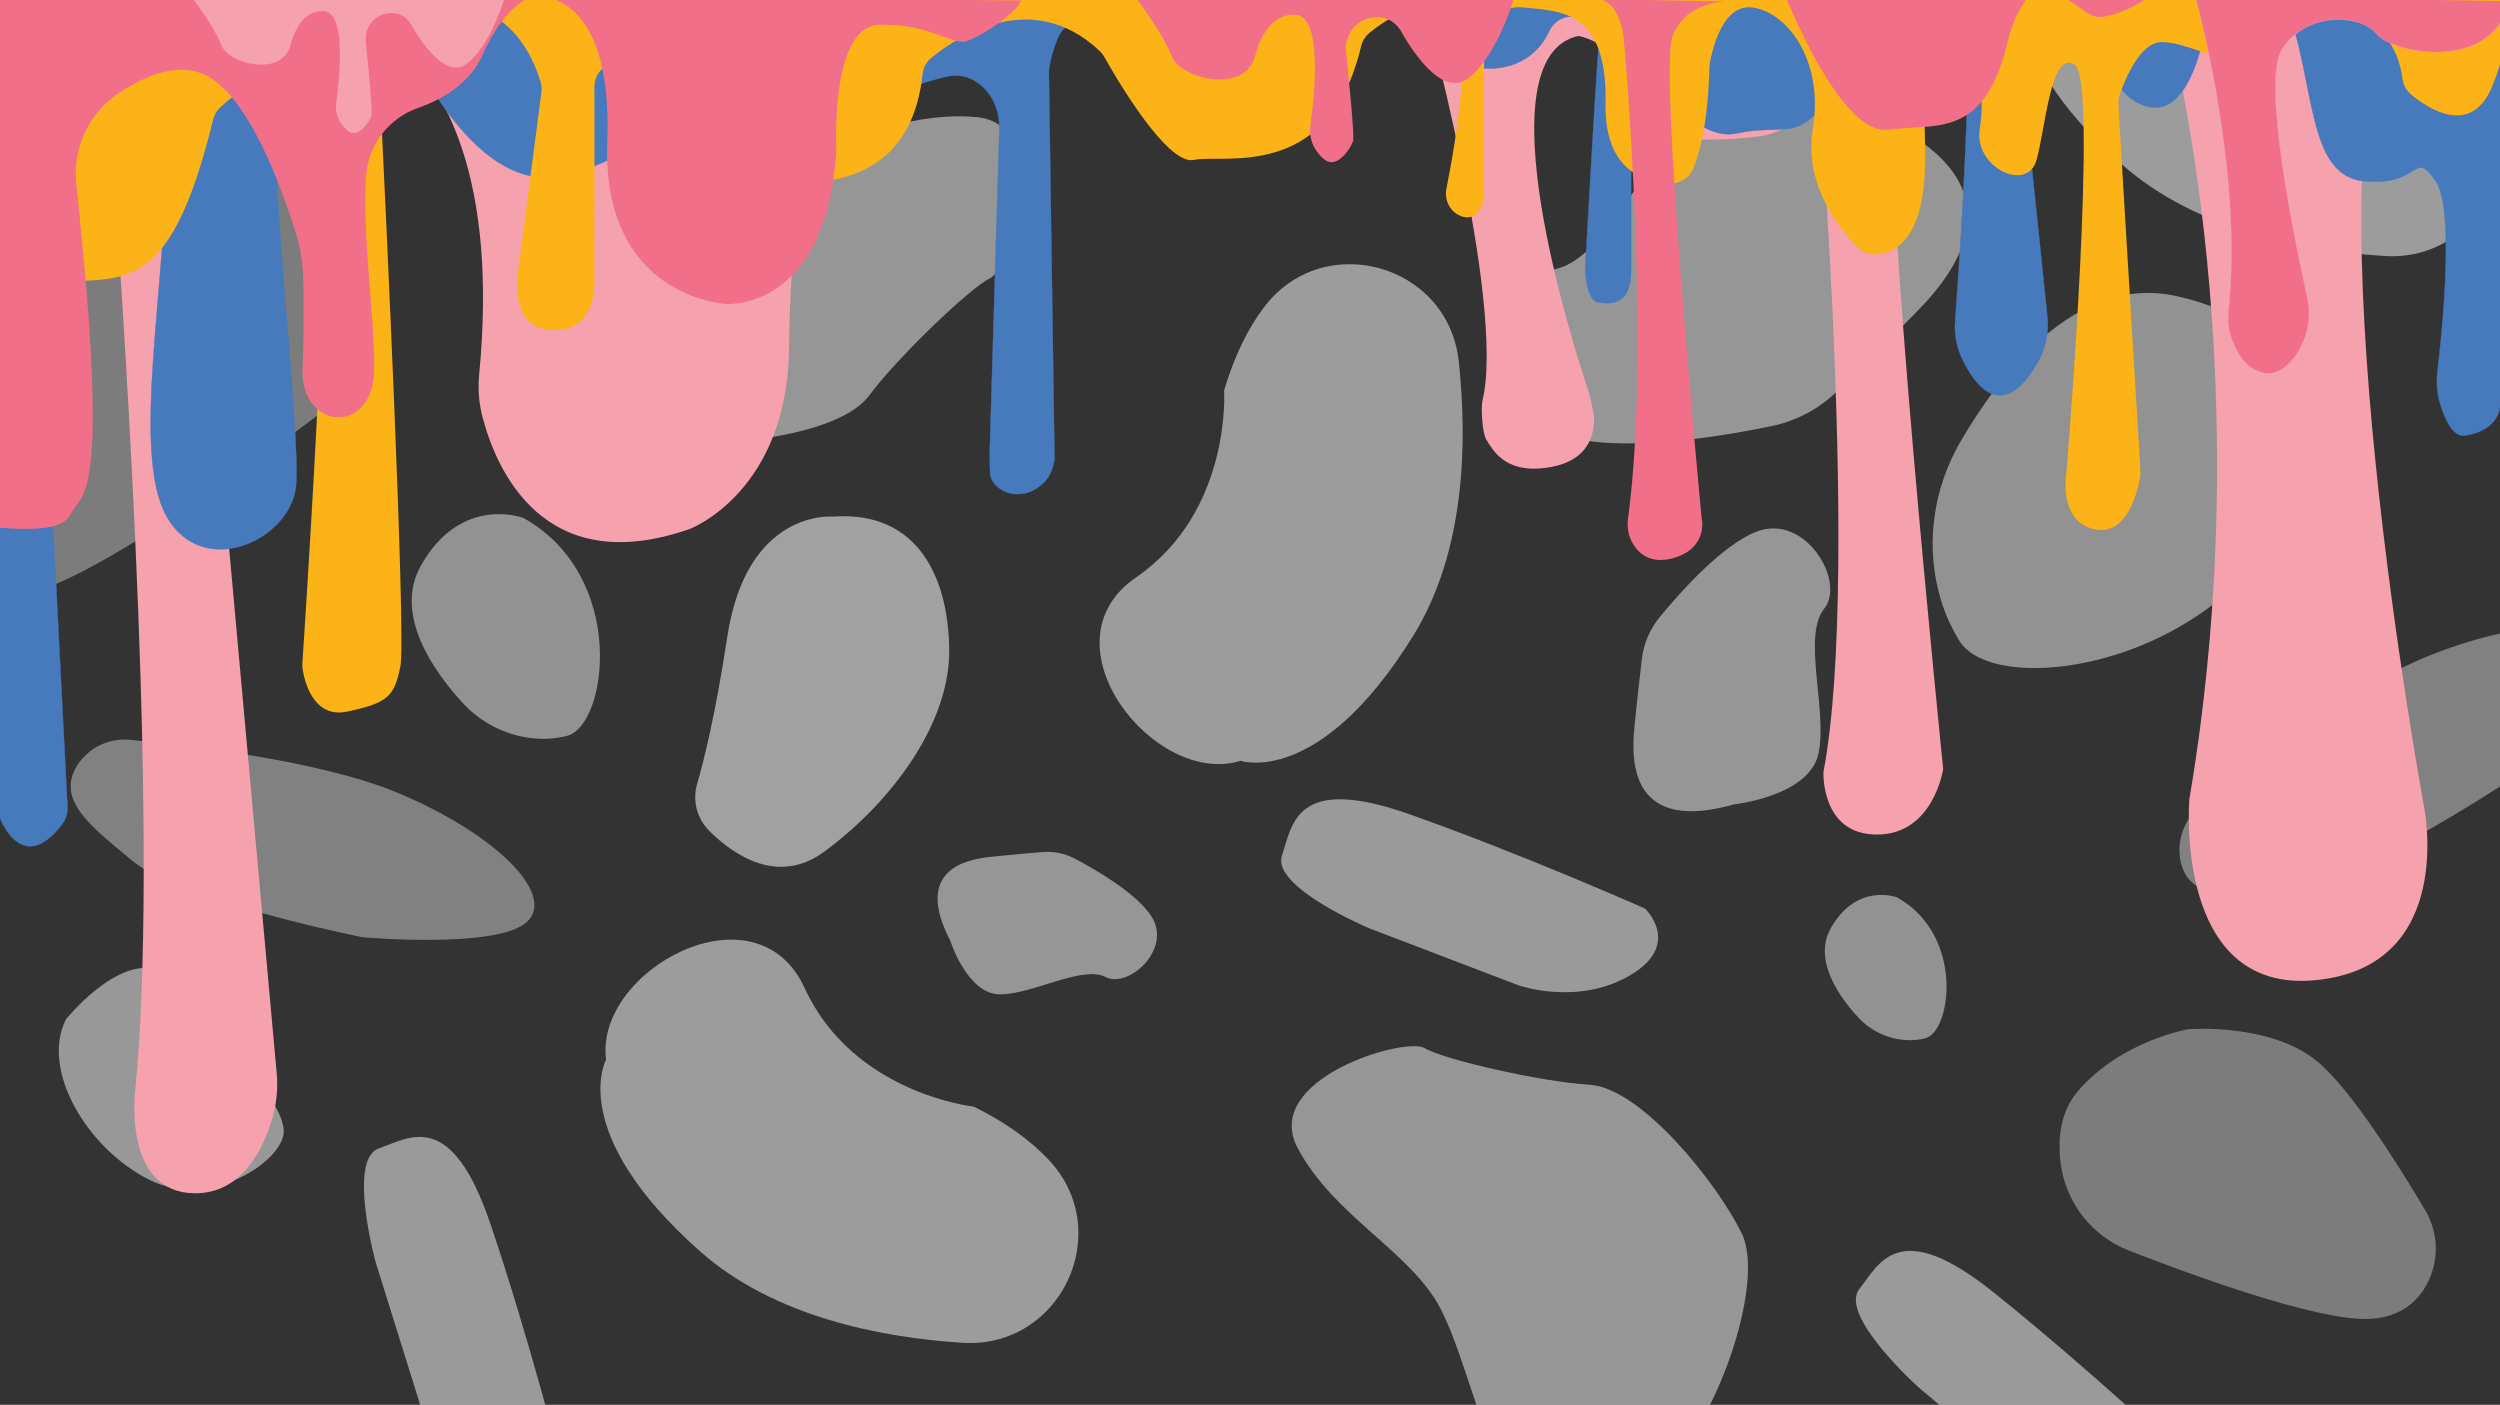 <?xml version="1.0" encoding="utf-8"?>
<!-- Generator: Adobe Illustrator 25.2.1, SVG Export Plug-In . SVG Version: 6.00 Build 0)  -->
<svg version="1.1" id="Layer_1" xmlns="http://www.w3.org/2000/svg" xmlns:xlink="http://www.w3.org/1999/xlink" x="0px" y="0px"
	 viewBox="0 0 7319.8 4113.1" style="enable-background:new 0 0 7319.8 4113.1;" xml:space="preserve">
<rect x="0" y="0" width="7319.8" height="4113.1" fill="#333333" stroke="none"/>
<style type="text/css">
	.st0{clip-path:url(#SVGID_2_);}
	.st1{fill:#F6A1AE;}
	.st2{opacity:0.38;fill:#F2F2F2;enable-background:new    ;}
	.st3{opacity:0.5;fill:#F2F2F2;enable-background:new    ;}
	.st4{opacity:0.41;fill:#F2F2F2;enable-background:new    ;}
	.st5{opacity:0.55;fill:#F2F2F2;enable-background:new    ;}
	.st6{opacity:0.52;fill:#F2F2F2;enable-background:new    ;}
	.st7{opacity:0.53;fill:#F2F2F2;enable-background:new    ;}
	.st8{opacity:0.54;fill:#F2F2F2;enable-background:new    ;}
	.st9{opacity:0.58;fill:#F2F2F2;enable-background:new    ;}
	.st10{fill:#4779BD;stroke:#4779BD;stroke-miterlimit:10;}
	.st11{fill:#FBB317;}
	.st12{fill:#F26F8A;}
	.st13{fill:#F26F8A;stroke:#F6A1AE;stroke-miterlimit:10;}
</style>
<g id="Layer_10">
	<g>
		<defs>
			<rect id="SVGID_1_" x="0" width="7319.8" height="4115.4"/>
		</defs>
		<clipPath id="SVGID_2_">
			<use xlink:href="#SVGID_1_"  style="overflow:visible;"/>
		</clipPath>
		<g class="st0">
			<g>
				<path class="st1" d="M3191.1,4394h868c54.8,0,99.2,44.4,99.2,99.2v69.6c0,54.8-44.4,99.2-99.2,99.2h-868
					c-54.8,0-99.2-44.4-99.2-99.2v-69.6C3091.9,4438.4,3136.3,4394,3191.1,4394z"/>
			</g>
			<g>
				<path class="st2" d="M455.2,435.8c0,0-324,62.5-462,263.7c-100.7,146.7-204.9,502.4-253.7,683.6c-29.9,110.9,4,230.4,91.1,305.4
					c57.3,49.4,138.7,81,251.5,51c201.4-53.6,611.6-346.3,838.7-516.4c128.5-95.8,193.5-254.8,169.1-413.2
					c-15.2-97.2-54.4-195.6-142.9-254.7C724.6,407.3,455.2,435.8,455.2,435.8z"/>
			</g>
			<g>
				<path class="st2" d="M6407.8,3013.4c0,0,241.5-19.4,378.5,95.5c100.1,83.9,243.7,314.9,313.9,433.4c43.6,72.3,42,163.2-4.1,234
					c-30.8,46.2-82.1,84.6-167.8,85.5c-152.9,1.7-500.5-124.5-694.5-200c-109.7-42.5-186.9-142-200.8-258.8
					c-8.4-71.6,0-149,50.9-208.2C6211.7,3046,6407.8,3013.4,6407.8,3013.4z"/>
			</g>
			<g>
				<path class="st3" d="M1532.6,1516.5c0,0-182.2-69.7-300.1,139.3c-81.2,144,38.5,310.8,120.9,400.8
					c56.8,62.8,135.9,100.9,220.4,106.1c29.4,1.9,58.9-1,87.4-8.5C1779,2122,1838,1688,1532.6,1516.5z"/>
			</g>
			<g>
				<path class="st3" d="M6772.7,1310.6c0,0,22.2-353.1-403.4-444.3c-293.2-62.9-517.5,234.7-628.7,425.8
					c-77.1,132.7-102.5,290.3-64.7,439c12.7,51.9,33.7,101.5,62.1,146.8C5857.3,2064.6,6640.8,1932.1,6772.7,1310.6z"/>
			</g>
			<g>
				<path class="st4" d="M226.5,2240.2c33.8-51.8,93.6-80.3,155.1-74c162.2,15.3,557.3,60.6,783.5,155.4
					c289.4,121.2,465.1,299.2,376.7,378.5c-88.4,79.3-480.9,43.9-480.9,43.9s-534.2-106.6-673.8-223.9
					C274.7,2425.6,160,2344.6,226.5,2240.2z"/>
			</g>
			<g>
				<path class="st3" d="M5554.5,2627.5c0,0-117.9-45-194,90.1c-52.5,93.1,24.9,201,78.1,259.1c36.7,40.6,87.8,65.3,142.5,68.6
					c19,1.2,38.1-0.6,56.5-5.4C5713.8,3019,5751.9,2738.2,5554.5,2627.5z"/>
			</g>
			<g>
				<path class="st4" d="M6384.5,2521.7c-12.3-60.6,10.3-122.9,58.5-161.6c126.3-103,439.4-348.3,667-439.4
					c291.3-117,541.2-113.4,534,5.1s-311.7,368.8-311.7,368.8s-455.2,299.2-637,313.6C6549,2619.9,6410.4,2642.8,6384.5,2521.7z"/>
			</g>
			<g>
				<path class="st5" d="M5938.1-79.5c0,0-117.9,212.9,275,561.1c217.3,192.5,531,252.6,768,267.9c288.8,18.6,451.2-327.2,251.9-537
					c-51.8-54.6-122.5-107.2-217.9-154.4c0,0-353.7-37.5-495.7-347.5C6377.4-599.5,5903.5-340.6,5938.1-79.5z"/>
			</g>
			<g>
				<path class="st5" d="M1774.6,3102.6c0,0-117.9,212.9,274.9,561.1c217.3,192.5,531,252.6,768,267.9
					c288.8,18.6,451.2-327.2,251.9-537c-51.8-54.6-122.5-107.2-217.9-154.4c0,0-353.4-37.5-495.7-347.5
					C2213.6,2582.7,1740,2841.5,1774.6,3102.6z"/>
			</g>
			<g>
				<path class="st6" d="M1855.6,346c-147-30.4-295.6,48.2-349.2,188.6c-20.8,52.8-29.8,109.5-26.1,166.1
					c14.8,204.9,293.4,569.2,454.2,590.7s519.8-10.7,610.9-134c78.8-106.6,293.2-314,353.7-342.9c60.5-29,188.2-450.1-39.9-471.6
					c-228.1-21.4-437.8,111.6-625,90.6C2122.3,421,1981.7,372,1855.6,346z"/>
			</g>
			<g>
				<path class="st6" d="M4353.9,4198.1c55.5,139.3,203,220.3,349.6,188c55.5-11.7,107.8-35.5,153-69.7
					c163.1-124.9,314.4-557.9,243.7-704c-70.7-146.1-294.7-428.3-447.8-436.6c-132.3-7.2-423.3-72.3-480.9-106.9
					c-57.6-34.6-479.5,90.3-372,292.6c107.5,202.2,333.9,304.4,419.3,472.2C4270,3934.1,4306.4,4078.5,4353.9,4198.1z"/>
			</g>
			<g>
				<path class="st6" d="M5470.2,331.1c0,0-303.9-195.9-465.9-60.9s-286.1,480.9-449.5,517.5s-215.5,413.4,21.8,487.6
					c165.4,51.7,452.8,5,611.6-27.9c72.5-15.2,139.1-51,191.8-103c66.1-65.1,161.6-159.6,234.6-234.3
					C5738.7,783.2,5929.3,525.7,5470.2,331.1z"/>
			</g>
			<g>
				<path class="st6" d="M2782.3,2754.3c0,0,49.8,157.4,146,157.1c96.2-0.3,240.6-85.7,308.6-50.8c68,34.9,196.2-82.5,134.4-177.6
					c-42.9-66.4-157.6-133.7-223.1-168.4c-29.9-15.9-63.7-22.7-97.4-19.8c-42.2,3.6-103.3,9-150.7,14
					C2819.6,2517.1,2677.6,2552.1,2782.3,2754.3z"/>
			</g>
			<g>
				<path class="st6" d="M5077.9,2354.9c0,0,221.5-23.4,247-150.7c25.6-127.4-48.5-341.2,16.1-421.8
					c64.6-80.5-56.3-281.6-198.7-225.5c-99.3,39.1-219.2,172.5-282.7,249.7c-28.9,35.2-47.1,78-52.4,123.2
					c-6.6,56.8-16.1,139-22,203C4774.5,2241.8,4782.5,2438.9,5077.9,2354.9z"/>
			</g>
			<g>
				<path class="st7" d="M192.9,2984.7c0,0,150-187.6,273.3-144.7c123.2,42.9,160.8,235.8,203.6,257.2s150,123.2,160.8,209
					c10.7,85.7-211,238.4-392.2,148.7S117.9,3134.8,192.9,2984.7z"/>
			</g>
			<g>
				<path class="st8" d="M1099.8,3695.3c0,0-82.5-300.1,8.9-332.6s212.7-117.9,327.5,221.6s208.4,709.5,208.4,709.5
					s-13.8,151.6-180.7,86.4c-166.9-65.3-225.1-239.5-225.1-239.5L1099.8,3695.3z"/>
			</g>
			<g>
				<path class="st8" d="M4009.2,2718.1c0,0-286.6-120.7-255.8-212.8c30.8-92.1,39-240.1,376.7-120.1
					c337.8,120,686.4,275.1,686.4,275.1s110.6,104.7-43.9,195.4c-154.5,90.8-327.6,28.8-327.6,28.8L4009.2,2718.1z"/>
			</g>
			<g>
				<path class="st9" d="M2438.2,1512.7c0,0-251.4-23.9-308.7,351.6c-34.1,223.5-67.1,358.1-88.3,430.5
					c-14.4,49.4-0.4,102.8,36.3,138.8c72.3,71.4,201.8,159.4,337,59.2c204.9-151.8,365.1-379.4,364.7-586.1
					C2778.7,1700.1,2692.8,1493.5,2438.2,1512.7z"/>
			</g>
			<g>
				<path class="st8" d="M5615.1,4060c0,0-231-208.3-171.5-285.1c59.5-76.8,115.8-213.9,395.2,10.4s557.7,485.6,557.7,485.6
					s70,135.2-105.8,170.1s-318.7-80.4-318.7-80.4L5615.1,4060z"/>
			</g>
			<g>
				<path class="st1" d="M3191.1,4962h868c54.8,0,99.2,44.4,99.2,99.2v69.6c0,54.8-44.4,99.2-99.2,99.2h-868
					c-54.8,0-99.2-44.4-99.2-99.2v-69.6C3091.9,5006.4,3136.3,4962,3191.1,4962z"/>
			</g>
			<g>
				<path class="st1" d="M3191.1,5530h868c54.8,0,99.2,44.4,99.2,99.2v69.6c0,54.8-44.4,99.2-99.2,99.2h-868
					c-54.8,0-99.2-44.4-99.2-99.2v-69.6C3091.9,5574.5,3136.3,5530,3191.1,5530z"/>
			</g>
			<g>
				<path class="st1" d="M3191.1,6098.1h868c54.8,0,99.2,44.4,99.2,99.2v69.6c0,54.8-44.4,99.2-99.2,99.2h-868
					c-54.8,0-99.2-44.4-99.2-99.2v-69.6C3091.9,6142.5,3136.3,6098.1,3191.1,6098.1z"/>
			</g>
			<path class="st1" d="M680.5,6.5C482.6,7,322.6,167.9,323.1,365.8c0,8.5,0.3,16.9,1,25.4c50.6,685.9,140.7,2114.5,71.6,2802.5
				c0,0-36.8,297.4,173.6,300.1c139.6,1.8,202.1-131,228.3-220.5c12.4-42.7,16.6-87.4,12.5-131.7L563.7,423.3
				c-7.7-81.7,13.1-163.5,58.9-231.5c1-1.6,2.1-3.2,3.2-4.7C738.6,24.6,961.6-15.7,1124.1,97c11.2,7.8,22,16.2,32.3,25.2
				c146.8,129.2,301.5,401.9,246.5,975.3c-4,41.4-0.7,83.3,9.8,123.6c40.1,152.4,178.1,477.6,607,327.6c0,0,291.5-109.6,290.7-542.4
				c0,0,5.4-991.3,262.1-998.7C2765.6,1.8,1379.8,4.8,680.5,6.5z"/>
			<path class="st1" d="M4163.3-8.6c0,0,246.8,892.7,177.2,1182.1c-4.9,20.4-0.4,93.8,10.7,112.5c20,33.8,54.8,92.6,155.4,85.7
				c105.7-7.2,160.8-58.9,160.8-144.7c0-14-11.7-67.3-16.1-80.4c-41.3-123.2-317.6-978.2-30-1041.3c0,0,145.8,23.2,145.8,189.3
				S5169,396.5,5169,396.5s175.9-42.9,201.1-182.2s181.4-183.4,181.4-183.4L4163.3-8.6z"/>
			<path class="st1" d="M5305.5,11c0,0,148.6,1649.4,33.5,2248.2c0,0-9.3,184.4,156.6,184.3c165.8-0.1,193.9-191.9,193.9-191.9
				S5504,433.7,5548.2,287.1l321.5-299L5305.5,11z"/>
			<path class="st1" d="M6330.7-1.2c0,0,300.6,1038,79.5,2341.7c0,0-47.5,569.8,369.4,529.4c417-40.3,317.1-512.1,317.1-512.1
				S6748.4,469.2,7012.6,4.2L6330.7-1.2z"/>
			<path class="st10" d="M-2.7,0v2373.8c0.1,11.7,2.9,23.2,8,33.6c20.5,41.8,80.6,131.7,176.8,5.7c10.9-14.4,16.4-32.2,15.5-50.2
				L98,413.6c0,0-2.7-209.7,105.7-285.6c7.7-5.3,16.4-9.1,25.6-11c55.8-12.6,258.7-34.7,259.2,309.6c0.6,399.2-106.7,899.3,0,1086.6
				c106.7,187.3,364.4,66.8,378.2-91.6s-81.5-961.4-53.6-1052.8c18-58.9,57.7-135,158.9-181.2c111.9-51,239-7,312.6,104
				c80.4,121.2,215.6,267.2,380.8,220c271.1-77.5,281.2-220.2,457.8-227.1c176.6-7,338.6,51.8,388.9,32.2
				c35.4-13.8,139.3-64.8,260.7-92.6c81.2-18.6,156.1,56.3,153.2,153l-28,938.9c0,8.8-0.5,71.2,2.3,79.6
				c16.6,50.2,97.3,77.2,158.4,15.2c16.5-16.7,29-50.2,28.7-73.7l-16.4-1125.3c-0.1-4.3,0.2-8.6,0.9-12.9
				c4.7-29.4,12.9-58,24.4-85.5c34-79,131.4-78.2,164.4,1.3c30.8,74.1,78.4,136.8,133.6,169.9c85.7,51.4,224.2,38.7,296.9-7
				c53.6-33.8,234.7-222,257.2-222s208.2-29.3,243.8,63.7c31.5,82.2,263.7,142.8,343.4-27.3c35.6-75.9,150-46,145.1,37.5
				c0,1.4,0,2.8,0,4.2c-10.7,136.9-36.7,604.7-39.1,648.4c0,2.5,0,4.9,0,7.4c0.8,18.4,6.1,92.5,39.8,96.5c38.5,4.9,94.3,4.9,94.3-93
				V166.8c0-1.6,0-3.2,0-4.8c-1.8-18.4-7.5-152,79.4-148.9"/>
			<path class="st10" d="M7319.8,6.5c0,0,2.7,1113.9,1.3,1171.7c-1.3,57.7-46.9,89.3-104.8,96.9c-35,4.6-58.6-49.5-71.8-92.9
				c-8.9-30-11.6-61.6-7.9-92.7c14.3-120.9,50.9-478.5-5-559c-67.5-97.3-39.7,16.4-210.1,0s-140.3-292.4-230.1-524
				c-61-157.6-142.2-100.7-187.6-48.2c-21.3,24.2-35.5,57.8-41.5,94.5c-14.5,92.1-58.9,287.2-173.7,259.4
				c-67.3-16.1-104.5-79.9-125.2-144.7c-44.9-141-191.8-141-231.7,2.9c0,1-0.5,2-0.8,2.9c-7,26.9-9.1,54.9-6.2,82.6l69.7,669.8
				c5,43.4-3.1,87.3-23.1,126c-106.2,194-189.2,77.5-227.4-3.5c-15.7-34.4-22.3-72.3-19.2-110c10.4-141.8,37.9-541.2,36.6-775
				C5760.1-43.1,5637.6-32.4,5568-9.7c-28.3,9.3-53.3,32.2-70.7,63.8c-228.4,418.4-222.8,295.8-409.2,336
				C4895.8,431.5,4745,10.2,4745,10.2"/>
			<path class="st11" d="M-182.2,325.2c0,4.2,0.3,8.3,1,12.4c10.1,58.7,94.4,507.8,311.4,489.7c229.4-19.1,362.4,57.6,494.2-478.1
				c3.3-13.6,10.7-26,21-35.4C712.7,251.9,964.5,51,956.1,512.4c-9.4,504.7-65.2,1346-70.8,1430.7c-0.3,5.2-0.1,10.3,0.6,15.4
				c4.9,32.5,29.7,146.7,131.1,124.9c117.9-25.3,137.4-42.9,155.4-132.7c17.4-85.7-48.5-1450.2-54.1-1564.3
				c-0.3-5.3,0.1-10.5,1-15.7c9.3-54.3,69.7-361.6,237.3-348.7c154.8,11.7,212.1,169,226.5,219.1c2.7,9.4,3.4,19.2,2.1,28.9
				l-70.4,540.4c0,0-15.1,130.6,72.2,151.2c87.3,20.6,152.8-25.1,153.4-134.7c0.5-92.2,0-459.3,0-572.7c0-22.3,10.3-43.3,28-56.9
				c58.2-44.8,197.7-133.1,328.5-72.4c24.9,11.6,40.9,36.4,41.3,63.8c1.4,97.4,20.6,343.9,179.9,347.2
				c191.9,4,355.9-66.5,383.3-319.6c2-18.4,11.1-35.2,25.4-46.9c70.5-58,292.7-209.4,493.5-19.6c5,4.7,9.2,10.1,12.5,16.1
				c29.5,52.7,182.9,319.1,262.6,302.4c86.8-18.2,395.2,65.8,489.8-332.7c3.6-15.3,12.1-29,24.2-39.1
				c38.4-31.3,128.6-94.7,220.2-86.2c105.4,9.9,27.2,433,5.4,542.1c-6.9,34.5,11.6,69.7,44.5,81l4.7,1.4
				c44.4,12,61.1-44.3,61.1-61.2V133.6c0-4,0.3-8,1-11.9c4.3-25,25.6-109.4,115.7-99.8c105.6,11.3,244.5,5.6,239,281.6
				c-4.1,200.1,120.4,231.4,189.2,233.6c29.3,0.9,56.1-16.5,67.4-43.6c18.9-45.1,43.2-134,47.7-299.1c0.1-3.4,0.4-6.7,1-10.1
				c5.4-29.6,34.4-172.6,123.2-162.5c99.3,11.3,212.4,150.5,178.1,356.9c-27.7,166.5,86.5,300.4,131.7,345.8
				c12.9,13.2,30.7,20.7,49.2,20.6c50.7-0.7,145.1-33.6,147.8-267.6c3.8-320.5-51.7-361.1,53.6-349.3
				c105.3,11.8,124.3,139.8,106.6,250.5c-17.7,110.7,139.3,187,166.4,89.7s41.7-324.9,112.2-278.6c68.6,45-20,1135.6-24.8,1193.7
				c0,1.4-0.3,2.7-0.5,4c-2.3,16.1-17.4,143.3,85.7,162.7c95.4,18,124.7-118.6,130.7-155c0.9-5.3,1.2-10.7,0.9-16.1L6202.2,306
				c-0.6-9.4,0.7-18.9,3.8-27.9c14-40.7,58.9-154.8,123.2-154.8c77.8,0,155.4,61.9,244.6,39.4c64.3-16.4,134.3-83.2,167.6-118.6
				c14.1-15.1,34.2-23.2,54.9-22c68.3,4.2,215.1,33.9,238.1,209c2.4,17.9,11.4,34.3,25.3,45.8c51,42.2,174.1,122.6,235.8-20.6
				c78.8-183.4-5.4-218.8,39.4-246.2c33.4-20.8,17-256.6,6.3-374.5c-3-37.1-34.4-65.5-71.7-64.8L-113.7-244.5
				c-38.4,1.2-68.8,32.8-68.5,71.2V325.2z"/>
			<path class="st12" d="M-506.5,159.7c0,0-22.9,1314.6,239.1,1351.8s440,63.1,474.3-6.1c32.7-66,117.9-20.5,16.5-966.2
				c-11.5-106.3,37.6-210,127-268.5c78.7-51.5,176.3-91.1,256.8-47.9c122.8,65.7,217.7,327.4,257.8,455.5
				c14.2,45.5,22,92.7,23,140.3c1.3,62.7,2.1,161-2.1,263.4c-7,171.7,199.8,197.3,209,10.3c6.4-131-35-392-23.1-575.9
				c5.8-91.2,65.5-170,151.7-200.2c67.4-23.3,151.1-68.9,190.1-156.7C1484.3,0,1564.7-10.7,1564.7-10.7L-205.6,0L-506.5,159.7z"/>
			<path class="st12" d="M1564.7-10.7c0,0,230.4-30.4,213.5,426.2s347,474.4,347,474.4s295.2,23.5,323.7-450.4
				c0,0-19.3-360.6,123.8-366.6s214.7,59.6,256.5,47.7s149-83.5,160.9-119.3"/>
			<path class="st12" d="M3322.3-10.7c0,0,82.7,107.6,107.6,173.8c18.1,48.2,118.8,86.8,189.7,61.9c27.4-9.8,48.1-32.5,55.2-60.7
				c10.7-41.8,41.5-124.2,117.2-121.2c81.3,3.3,57.3,234,44.7,324.6c-3.8,27.9,3.7,56.1,20.9,78.3c11.3,14.7,24.9,27.6,38,28.7
				c30.8,2.7,60.1-43.2,66.1-61.7c4.3-13.1-11.1-171.5-20.5-262c-5.2-49,29.5-93.2,78.3-99.8c29.1-3.6,59.9,4.1,82.2,39.3
				c0,0,106.6,202.3,192.9,141.6S4432.2-2.5,4432.2-2.5L3322.3-10.7z"/>
			<g>
				<path class="st12" d="M4744.3-1.2c0,0,96.5,972.8,22.4,1519.4c-5,33.6,5.4,67.6,28.1,92.8c20.5,22,53.6,36.8,102.9,23.5
					c92.7-25,88.3-99.1,85.7-112.5c-1.1-5.9,1.1,18.8,0.5,12.8c-13.6-142.6-124.9-1326-87.1-1427.4c40.2-108.4,163.5-103,163.5-103"
					/>
			</g>
			<path class="st12" d="M4688.8,0c0,0,60.3,3.8,69.7,146.6L4798,0H4688.8z"/>
			<path class="st12" d="M5232-1.2c0,0,158.5,400.2,297.1,381c138.6-19.2,278.1,29,347.5-250.6c0,0,35.6-161.6,106.4-155.4
				s114.6,66,153.8,75s148.4-43.5,150.4-60.7"/>
			<path class="st13" d="M6427.4-10.7c0,0,141.8,503.7,97.4,920.3c-3.1,28.5,0.3,57.3,10,84.3c14.1,39.3,41.6,87.6,93.3,98
				c35.1,7,64.3-14.4,87.4-42.9c39.5-50.7,54.1-116.5,39.7-179.1c-39.2-177.2-132.4-633.4-74.3-724.6
				c72.5-113.7,231.1-104.3,277.8-45.9c46.8,58.4,339.7,114.1,389.3-96"/>
			<path class="st1" d="M558.7-12.2c0,0,68.5,89,89,143.8c15.1,40,98.4,71.8,157,51.3c22.7-8.1,39.8-26.9,45.7-50.3
				c8.8-34.6,34.3-102.8,97-100.3c67.3,2.7,47.4,193.7,37,268.6c-3.1,23.1,3.1,46.4,17.3,64.8c9.4,12.1,20.6,22.8,31.4,23.7
				c25.5,2.3,49.7-35.8,54.7-51c3.6-10.7-9.2-141.9-16.9-216.9c-4.4-40.7,24.5-77.4,65.1-82.6c24.1-3,49.6,3.4,68,32.5
				c0,0,88.2,167.4,159.8,117.1c71.6-50.3,113.4-194.1,113.4-194.1L558.7-12.2z"/>
			<g>
				<path class="st5" d="M3632.1,2227.5c0,0,229.9,79.9,506-366.5c152.7-246.9,158.4-566.3,133.1-802.5
					c-30.9-287.7-399.4-388.8-572.1-156.6c-44.9,60.4-84.7,139-115,241.1c0,0,23.3,354.6-257.9,547.6S3380.8,2306.1,3632.1,2227.5z"
					/>
			</g>
		</g>
	</g>
</g>
</svg>
